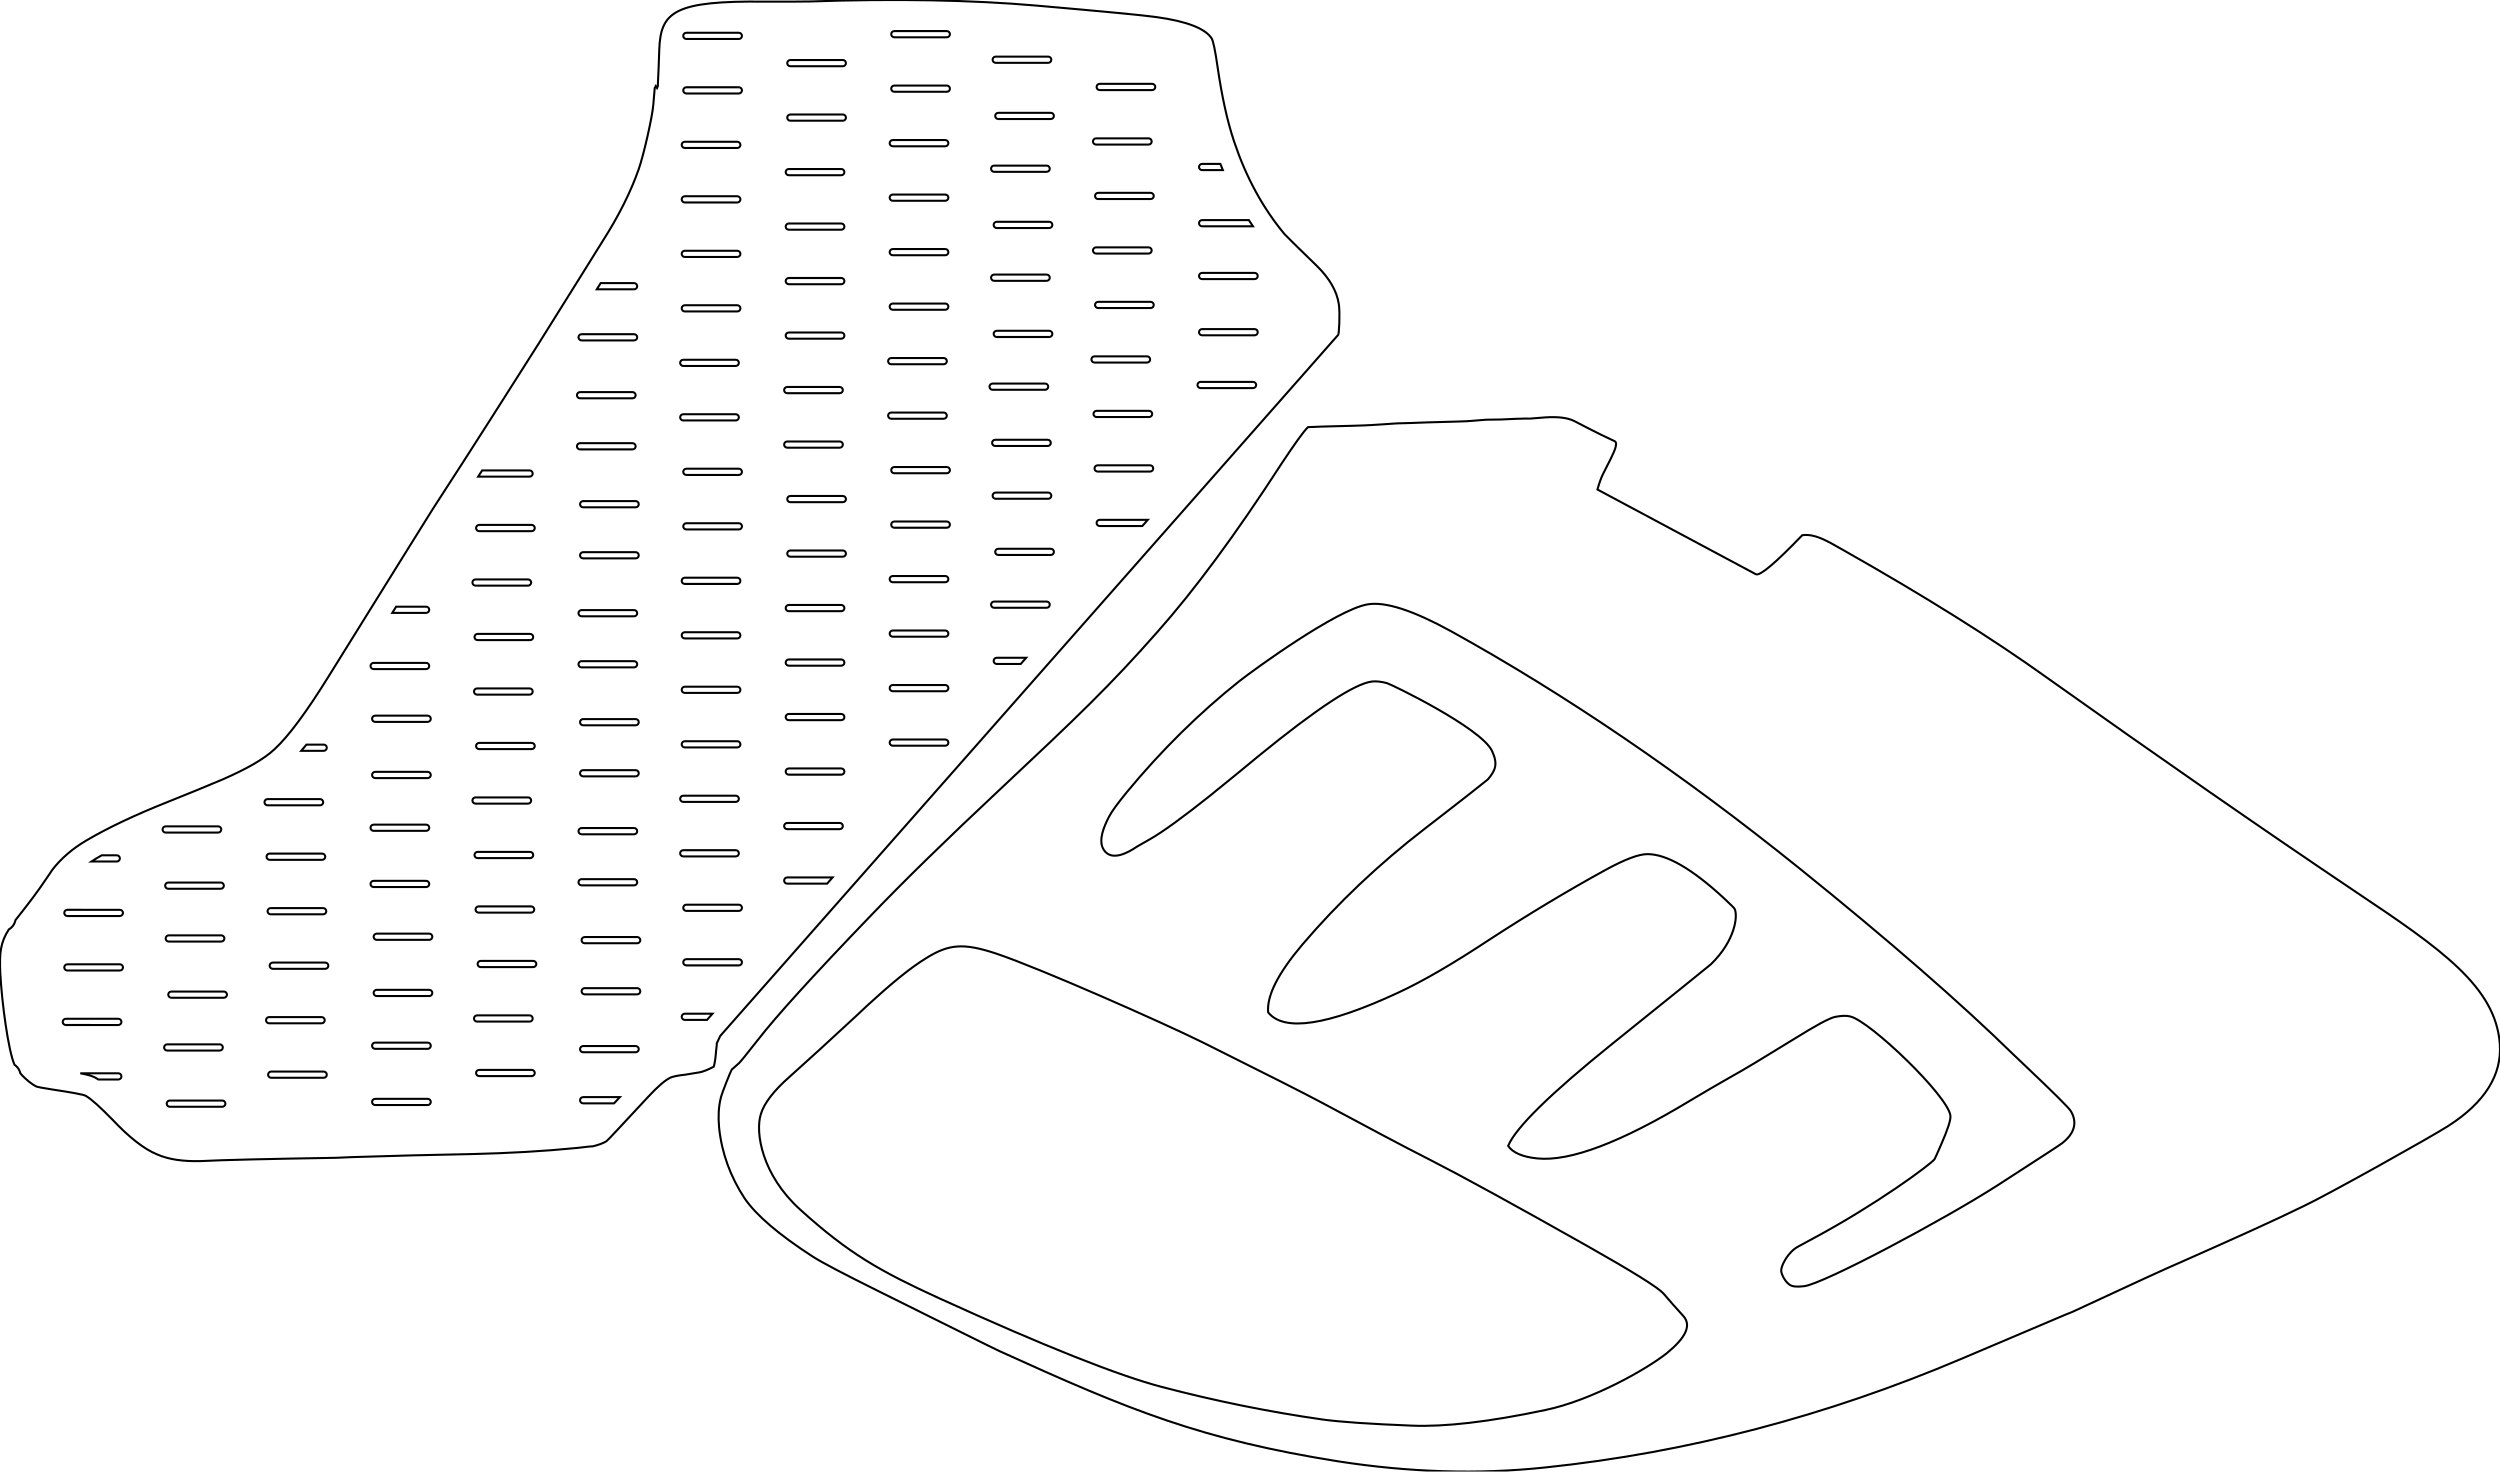 <?xml version="1.0" encoding="utf-8"?>
<!-- Generator: Adobe Illustrator 21.0.2, SVG Export Plug-In . SVG Version: 6.00 Build 0)  -->
<svg version="1.1" id="Layer_1" xmlns="http://www.w3.org/2000/svg" xmlns:xlink="http://www.w3.org/1999/xlink" x="0px" y="0px"
	 width="1208.127px" height="711.129px" viewBox="0 0 1208.127 711.129" enable-background="new 0 0 1208.127 711.129"
	 xml:space="preserve">
<path fill="none" stroke="#000000" stroke-miterlimit="10" d="M348.349,530.475c-1.119,4.399-1.317,9.252-0.84,14.463
	c1.287,12.492,5.56,23.842,12.328,34.164c5.617,8.228,16.594,17.572,32.879,28.117c4.093,2.666,14.8,8.303,31.939,16.801
	c35.781,17.752,55.119,27.435,58.346,28.902c63.115,28.752,97.734,42.783,163.69,53.275c34.217,5.328,67.662,6.399,100.27,2.934
	c68.559-7.194,135.727-24.779,201.242-52.629c35.201-14.865,52.927-22.549,53.364-22.576c28.873-13.461,46.448-21.479,52.566-24.088
	c25.732-11.401,45.538-20.309,59.268-27.059c10.732-5.015,61.233-33.209,69.72-38.662c17.75-11.385,25.959-24.686,24.92-39.6
	c-2.006-27.627-28.299-45.893-69.29-73.297c-46.21-31.068-95.875-65.545-149.412-103.628
	c-26.819-19.252-59.695-39.752-98.451-61.691c-8.791-5.047-14.071-8.029-19.951-7.25c-13.033,13.539-20.503,19.864-22.444,18.838
	l-76.528-40.928c0.963-3.477,1.929-5.994,2.741-7.588l3.695-7.294c2.524-5.025,3.214-7.772,1.949-8.44l-6.569-3.125
	c-2.842-1.407-5.096-2.509-6.532-3.283l-6.393-3.315c-3.188-1.621-7.91-2.221-14.099-1.811l-7.187,0.567
	c-0.086-0.055-2.445-0.021-7.215,0.129l-7.095,0.324l-7.075,0.098l-7.257,0.584c-0.787,0.109-3.13,0.212-7.095,0.324l-7.2,0.2
	l-7.199,0.201l-7.181,0.27l-7.199,0.2l-7.133,0.481c-7.343,0.53-12.13,0.611-14.333,0.681l-7.128,0.184l-7.129,0.184
	c-2.499,0.065-4.77,0.151-7.252,0.286c-2.288,2.235-6.399,8.072-12.696,17.526c-22.11,34.213-42.24,61.384-60.217,81.62
	c-22.924,25.973-37.858,40.252-76.928,76.867c-24.819,23.236-45.539,43.445-62.301,60.961
	c-26.955,28.022-44.839,47.719-53.646,59.09c-5.47,6.969-8.517,10.709-9.066,11.207l-3.615,3.209
	C353.309,517.19,349.076,527.566,348.349,530.475z M817.04,531.712c-33.558,20.319-58.349,29.727-74.181,28.096
	c-7.116-0.709-11.816-2.791-14.052-6.039c3.579-8.746,20.363-25.23,50.364-49.379c31.011-24.903,46.863-37.77,47.606-38.385
	c11.76-11.392,13.12-23.316,11.498-26.783c-0.169-0.406-1.874-2.006-5.109-5.094c-15.456-14.287-27.761-21.398-37.068-21.371
	c-4.071-0.01-10.677,2.416-20.119,7.576c-18.552,10.166-37.225,21.399-56.353,33.844c-17.808,11.77-32.402,20.201-44.085,25.588
	c-34.149,15.875-55.086,18.984-62.709,9.449c-0.709-8.114,4.894-18.959,16.481-32.676c17.298-20.301,37.101-39.041,59.416-56.223
	c19.802-15.264,29.777-23.209,30.326-23.707c3.58-4.31,4.971-7.222,1.982-13.695c-5.289-11.261-49.278-32.498-50.827-32.802
	c-2.678-0.706-5.033-0.97-7.132-0.777c-8.415,1.002-26.681,13.025-54.884,36.018c-13.805,11.5-21.442,17.42-22.719,18.606
	c-13.779,10.976-23.709,18.172-29.717,21.568l-6.326,3.619c-4.183,2.873-12.336,7.422-16.08,1.457
	c-2.881-4.586,0.378-11.613,2.523-15.816c1.371-2.687,4.3-6.621,8.607-11.914c16.721-20.238,34.994-38.252,54.452-53.734
	c7.126-5.58,46.88-34.518,61.957-37.073c8.528-1.472,22.048,2.916,40.539,13.094c55.262,30.584,111.244,68.69,167.945,114.313
	c43.148,34.74,77.843,64.945,103.985,90.49c2.564,2.434,4.353,4.086,5.316,5.047c13.868,13.177,21.349,20.525,22.162,22.109
	c3.126,5.483,1.665,10.627-4.33,15.354c-0.55,0.498-11.138,7.404-31.448,20.498c-25.337,16.258-83.779,47.482-93.208,48.574
	c-3.447,0.434-5.785,0.241-7.132-0.777c-2.021-1.377-3.973-4.986-3.961-6.838c-0.015-2.289,3.25-8.892,8.182-11.519l6.958-3.768
	c30.894-16.521,56.803-35.722,58.976-38.449c0.178-0.188,1.176-2.563,3.114-6.936c3.282-7.492,4.785-12.133,4.554-14.076
	c-1.021-9.445-38.85-45.795-48.456-47.99c-1.965-0.504-4.29-0.332-7.269,0.217c-2.539,0.518-9.057,3.959-19.252,10.33
	c-14.743,9.059-25.097,15.391-31.526,18.889C830.045,524.094,823.773,527.629,817.04,531.712z M367.681,538.407
	c1.529-5.164,6.168-11.273,13.959-18.117c8.809-7.895,19.545-17.645,32.186-29.391l5.334-5.014
	c11.201-10.303,20.561-18.032,28.129-22.68c11.146-7.037,18.25-7.656,34.197-2.357c20.85,6.966,80.039,33.16,99.762,42.904
	c30.459,15.221,49.972,25.014,58.177,29.459c21.803,11.697,38.949,20.857,51.268,27.078c15.522,7.912,40.871,21.815,76.289,41.797
	c22.052,12.452,34.347,20.157,36.853,22.975l4.75,5.471l4.891,5.438c3.998,4.467,1.303,10.344-7.881,17.883
	c-9.656,7.723-36.358,22.896-58.784,27.537c-27.338,5.784-48.735,8.188-64.407,7.555c-20.37-0.795-34.797-1.792-43.355-2.977
	c-26.155-3.732-52.004-9.012-77.522-15.705c-20.941-5.466-56.867-19.711-107.826-42.943c-28.314-12.986-43.533-21.488-67.066-42.836
	C368.072,567.668,364.906,547.113,367.681,538.407z M0.135,470.171c0.723,14.259,3.907,37.821,6.889,44.401
	c0.223,0.149,0.442,0.309,0.651,0.489c1.137,0.981,1.857,2.261,2.162,3.622c2.561,2.999,5.791,5.525,7.971,6.463
	c0.363,0.133,2.734,0.626,6.998,1.276c10.222,1.572,15.777,2.514,16.781,3.227c2.838,1.692,6.957,5.51,12.871,11.531
	c7.972,8.466,15.138,14.066,21.283,16.609c5.738,2.565,12.822,3.531,21.273,3.306c10.982-0.557,32.775-1.05,65.578-1.592
	c0.304-0.015,2.744-0.138,7.271-0.317c19.9-0.653,39.451-1.135,58.498-1.488c17.262-0.417,34.189-1.326,50.826-2.985
	c4.459-0.532,6.943-0.812,7.15-0.72c2.973-0.71,5.174-1.536,6.705-2.48c0.645-0.391,7.262-7.608,19.977-21.252
	c4.881-5.293,8.547-8.385,11.037-9.531c0.949-0.404,3.363-1.037,6.967-1.373l7.178-1.18c1.666-0.338,3.763-1.16,6.695-2.684
	c0.441-1.348,0.878-3.766,1.144-7.602c0.287-2.36,0.43-3.591,0.371-3.741l1.606-3.496l298.671-338.85
	c0.387-0.428,0.924-9.936,0.328-14.647c-0.94-6.478-4.567-12.666-10.576-18.58c-10.347-10.027-15.555-15.218-15.721-15.465
	c-10.422-12.522-18.571-27.452-24.339-44.696c-3.363-10.024-5.904-21.927-7.923-35.588c-1.194-8.453-2.195-13.143-2.969-14.328
	c-3.095-4.736-11.988-8.21-26.568-10.224c-6.266-0.906-25.576-2.73-58.039-5.57c-31.488-2.736-67.869-3.39-109.396-1.997
	c-5.041,0.102-12.33,0.115-21.812,0.087c-43.971-0.523-50.369,4.949-51.084,23.031l-0.316,8.836l-0.408,9.044l-0.367,0.834
	l-0.607-0.938l-0.51,0.995l-0.668,7.935c-0.467,5.886-4.629,24.346-7.125,31.406c-3.83,10.899-9.617,22.458-17.363,34.576
	c-4.949,7.949-15.224,24.476-31.07,49.749c-12.888,20.281-29.734,46.98-51.156,79.927c-0.193,0.213-16.969,27.266-50.246,80.746
	c-10.65,17.159-19.332,28.916-26.152,35.176c-5.061,4.742-13.387,9.446-24.807,14.461c-8.832,3.761-17.824,7.377-26.816,10.994
	c-15.891,6.312-28.982,12.532-39.375,18.666c-6.832,4.018-12.248,8.828-16.363,14.135c-0.277,0.524-1.609,2.428-4.078,6.019
	c-2.414,3.64-6.754,9.519-13.129,17.54c-0.201,0.252-0.379,0.488-0.572,0.734c-0.219,1.108-0.713,2.177-1.504,3.094
	c-0.505,0.588-1.095,1.061-1.732,1.429C0.229,455.494-0.316,460.428,0.135,470.171z M590.941,82.206h-10.012
	c-0.825,0-1.5-0.675-1.5-1.5s0.675-1.5,1.5-1.5h8.814C590.134,80.213,590.533,81.214,590.941,82.206z M605.491,109.364h-24.562
	c-0.825,0-1.5-0.675-1.5-1.5s0.675-1.5,1.5-1.5h22.569C604.15,107.376,604.816,108.375,605.491,109.364z M607.801,133.376
	c0,0.825-0.675,1.5-1.5,1.5h-25.373c-0.825,0-1.5-0.675-1.5-1.5s0.675-1.5,1.5-1.5h25.373
	C607.127,131.876,607.801,132.55,607.801,133.376z M606.301,162.034h-25.373c-0.825,0-1.5-0.675-1.5-1.5s0.675-1.5,1.5-1.5h25.373
	c0.825,0,1.5,0.675,1.5,1.5S607.127,162.034,606.301,162.034z M578.678,186.045c0-0.825,0.675-1.5,1.5-1.5h25.373
	c0.825,0,1.5,0.675,1.5,1.5s-0.675,1.5-1.5,1.5h-25.373C579.353,187.545,578.678,186.871,578.678,186.045z M431.43,67.685h25.373
	c0.825,0,1.5,0.675,1.5,1.5s-0.675,1.5-1.5,1.5H431.43c-0.825,0-1.5-0.675-1.5-1.5C429.93,68.359,430.605,67.685,431.43,67.685z
	 M429.93,121.854c0-0.825,0.675-1.5,1.5-1.5h25.373c0.825,0,1.5,0.675,1.5,1.5s-0.675,1.5-1.5,1.5H431.43
	C430.605,123.354,429.93,122.679,429.93,121.854z M431.43,146.689h25.373c0.825,0,1.5,0.675,1.5,1.5s-0.675,1.5-1.5,1.5H431.43
	c-0.825,0-1.5-0.675-1.5-1.5S430.605,146.689,431.43,146.689z M429.93,95.52c0-0.825,0.675-1.5,1.5-1.5h25.373
	c0.825,0,1.5,0.675,1.5,1.5s-0.675,1.5-1.5,1.5H431.43C430.605,97.02,429.93,96.345,429.93,95.52z M459.053,16.515
	c0,0.825-0.675,1.5-1.5,1.5H432.18c-0.825,0-1.5-0.675-1.5-1.5c0-0.825,0.675-1.5,1.5-1.5h25.373
	C458.379,15.015,459.053,15.69,459.053,16.515z M459.053,42.85c0,0.825-0.675,1.5-1.5,1.5H432.18c-0.825,0-1.5-0.675-1.5-1.5
	s0.675-1.5,1.5-1.5h25.373C458.379,41.35,459.053,42.025,459.053,42.85z M459.053,227.194c0,0.825-0.675,1.5-1.5,1.5H432.18
	c-0.825,0-1.5-0.675-1.5-1.5s0.675-1.5,1.5-1.5h25.373C458.379,225.694,459.053,226.369,459.053,227.194z M480.428,80.029h25.373
	c0.825,0,1.5,0.675,1.5,1.5s-0.675,1.5-1.5,1.5h-25.373c-0.825,0-1.5-0.675-1.5-1.5S479.603,80.029,480.428,80.029z M479.43,214.026
	c0-0.825,0.675-1.5,1.5-1.5h25.373c0.825,0,1.5,0.675,1.5,1.5s-0.675,1.5-1.5,1.5H480.93
	C480.105,215.526,479.43,214.851,479.43,214.026z M481.178,238.038h25.373c0.825,0,1.5,0.675,1.5,1.5s-0.675,1.5-1.5,1.5h-25.373
	c-0.825,0-1.5-0.675-1.5-1.5C479.678,238.712,480.353,238.038,481.178,238.038z M507.053,162.856H481.68c-0.825,0-1.5-0.675-1.5-1.5
	s0.675-1.5,1.5-1.5h25.373c0.825,0,1.5,0.675,1.5,1.5S507.879,162.856,507.053,162.856z M507.053,110.187H481.68
	c-0.825,0-1.5-0.675-1.5-1.5s0.675-1.5,1.5-1.5h25.373c0.825,0,1.5,0.675,1.5,1.5C508.553,109.512,507.879,110.187,507.053,110.187z
	 M478.928,134.199c0-0.825,0.675-1.5,1.5-1.5h25.373c0.825,0,1.5,0.675,1.5,1.5s-0.675,1.5-1.5,1.5h-25.373
	C479.603,135.699,478.928,135.024,478.928,134.199z M508.051,28.86c0,0.825-0.675,1.5-1.5,1.5h-25.373c-0.825,0-1.5-0.675-1.5-1.5
	s0.675-1.5,1.5-1.5h25.373C507.377,27.36,508.051,28.035,508.051,28.86z M509.303,56.018c0,0.825-0.675,1.5-1.5,1.5H482.43
	c-0.825,0-1.5-0.675-1.5-1.5s0.675-1.5,1.5-1.5h25.373C508.629,54.518,509.303,55.192,509.303,56.018z M529.678,66.862h25.373
	c0.825,0,1.5,0.675,1.5,1.5s-0.675,1.5-1.5,1.5h-25.373c-0.825,0-1.5-0.675-1.5-1.5S528.853,66.862,529.678,66.862z
	 M556.551,121.032c0,0.825-0.675,1.5-1.5,1.5h-25.373c-0.825,0-1.5-0.675-1.5-1.5s0.675-1.5,1.5-1.5h25.373
	C555.877,119.532,556.551,120.207,556.551,121.032z M556.051,96.197h-25.373c-0.825,0-1.5-0.675-1.5-1.5s0.675-1.5,1.5-1.5h25.373
	c0.825,0,1.5,0.675,1.5,1.5C557.551,95.522,556.877,96.197,556.051,96.197z M556.801,43.527h-25.373c-0.825,0-1.5-0.675-1.5-1.5
	s0.675-1.5,1.5-1.5h25.373c0.825,0,1.5,0.675,1.5,1.5S557.627,43.527,556.801,43.527z M557.551,147.366c0,0.825-0.675,1.5-1.5,1.5
	h-25.373c-0.825,0-1.5-0.675-1.5-1.5s0.675-1.5,1.5-1.5h25.373C556.877,145.866,557.551,146.54,557.551,147.366z M529.928,252.706
	c0-0.825,0.675-1.5,1.5-1.5h23.239l-2.644,3h-20.595C530.603,254.206,529.928,253.531,529.928,252.706z M528.928,226.371
	c0-0.825,0.675-1.5,1.5-1.5h25.373c0.825,0,1.5,0.675,1.5,1.5s-0.675,1.5-1.5,1.5h-25.373
	C529.603,227.871,528.928,227.196,528.928,226.371z M528.428,200.036c0-0.825,0.675-1.5,1.5-1.5h25.373c0.825,0,1.5,0.675,1.5,1.5
	s-0.675,1.5-1.5,1.5h-25.373C529.103,201.536,528.428,200.861,528.428,200.036z M527.428,173.701c0-0.825,0.675-1.5,1.5-1.5h25.373
	c0.825,0,1.5,0.675,1.5,1.5s-0.675,1.5-1.5,1.5h-25.373C528.103,175.201,527.428,174.526,527.428,173.701z M507.803,268.196H482.43
	c-0.825,0-1.5-0.675-1.5-1.5s0.675-1.5,1.5-1.5h25.373c0.825,0,1.5,0.675,1.5,1.5C509.303,267.521,508.629,268.196,507.803,268.196z
	 M480.18,319.365c0-0.825,0.675-1.5,1.5-1.5h14.232l-2.644,3H481.68C480.855,320.865,480.18,320.19,480.18,319.365z
	 M478.928,292.207c0-0.825,0.675-1.5,1.5-1.5h25.373c0.825,0,1.5,0.675,1.5,1.5s-0.675,1.5-1.5,1.5h-25.373
	C479.603,293.707,478.928,293.033,478.928,292.207z M478.178,186.869c0-0.825,0.675-1.5,1.5-1.5h25.373c0.825,0,1.5,0.675,1.5,1.5
	s-0.675,1.5-1.5,1.5h-25.373C478.853,188.369,478.178,187.694,478.178,186.869z M457.553,255.028H432.18c-0.825,0-1.5-0.675-1.5-1.5
	s0.675-1.5,1.5-1.5h25.373c0.825,0,1.5,0.675,1.5,1.5S458.379,255.028,457.553,255.028z M429.93,358.868c0-0.825,0.675-1.5,1.5-1.5
	h25.373c0.825,0,1.5,0.675,1.5,1.5s-0.675,1.5-1.5,1.5H431.43C430.605,360.368,429.93,359.693,429.93,358.868z M429.93,332.533
	c0-0.825,0.675-1.5,1.5-1.5h25.373c0.825,0,1.5,0.675,1.5,1.5s-0.675,1.5-1.5,1.5H431.43
	C430.605,334.033,429.93,333.358,429.93,332.533z M429.93,306.198c0-0.825,0.675-1.5,1.5-1.5h25.373c0.825,0,1.5,0.675,1.5,1.5
	s-0.675,1.5-1.5,1.5H431.43C430.605,307.698,429.93,307.023,429.93,306.198z M429.93,279.863c0-0.825,0.675-1.5,1.5-1.5h25.373
	c0.825,0,1.5,0.675,1.5,1.5s-0.675,1.5-1.5,1.5H431.43C430.605,281.363,429.93,280.688,429.93,279.863z M429.18,200.859
	c0-0.825,0.675-1.5,1.5-1.5h25.373c0.825,0,1.5,0.675,1.5,1.5s-0.675,1.5-1.5,1.5H430.68
	C429.855,202.359,429.18,201.684,429.18,200.859z M429.18,174.524c0-0.825,0.675-1.5,1.5-1.5h25.373c0.825,0,1.5,0.675,1.5,1.5
	s-0.675,1.5-1.5,1.5H430.68C429.855,176.024,429.18,175.349,429.18,174.524z M381.18,81.675h25.373c0.825,0,1.5,0.675,1.5,1.5
	s-0.675,1.5-1.5,1.5H381.18c-0.825,0-1.5-0.675-1.5-1.5C379.68,82.35,380.355,81.675,381.18,81.675z M379.68,135.844
	c0-0.825,0.675-1.5,1.5-1.5h25.373c0.825,0,1.5,0.675,1.5,1.5s-0.675,1.5-1.5,1.5H381.18
	C380.355,137.344,379.68,136.669,379.68,135.844z M381.18,160.679h25.373c0.825,0,1.5,0.675,1.5,1.5s-0.675,1.5-1.5,1.5H381.18
	c-0.825,0-1.5-0.675-1.5-1.5S380.355,160.679,381.18,160.679z M379.68,109.51c0-0.825,0.675-1.5,1.5-1.5h25.373
	c0.825,0,1.5,0.675,1.5,1.5s-0.675,1.5-1.5,1.5H381.18C380.355,111.01,379.68,110.335,379.68,109.51z M408.803,30.505
	c0,0.825-0.675,1.5-1.5,1.5H381.93c-0.825,0-1.5-0.675-1.5-1.5s0.675-1.5,1.5-1.5h25.373
	C408.129,29.005,408.803,29.68,408.803,30.505z M408.803,56.84c0,0.825-0.675,1.5-1.5,1.5H381.93c-0.825,0-1.5-0.675-1.5-1.5
	s0.675-1.5,1.5-1.5h25.373C408.129,55.34,408.803,56.015,408.803,56.84z M408.803,241.184c0,0.825-0.675,1.5-1.5,1.5H381.93
	c-0.825,0-1.5-0.675-1.5-1.5s0.675-1.5,1.5-1.5h25.373C408.129,239.684,408.803,240.359,408.803,241.184z M379.68,320.188
	c0-0.825,0.675-1.5,1.5-1.5h25.373c0.825,0,1.5,0.675,1.5,1.5s-0.675,1.5-1.5,1.5H381.18
	C380.355,321.688,379.68,321.013,379.68,320.188z M381.18,345.023h25.373c0.825,0,1.5,0.675,1.5,1.5s-0.675,1.5-1.5,1.5H381.18
	c-0.825,0-1.5-0.675-1.5-1.5S380.355,345.023,381.18,345.023z M379.68,293.853c0-0.825,0.675-1.5,1.5-1.5h25.373
	c0.825,0,1.5,0.675,1.5,1.5s-0.675,1.5-1.5,1.5H381.18C380.355,295.353,379.68,294.678,379.68,293.853z M407.303,269.018H381.93
	c-0.825,0-1.5-0.675-1.5-1.5s0.675-1.5,1.5-1.5h25.373c0.825,0,1.5,0.675,1.5,1.5C408.803,268.343,408.129,269.018,407.303,269.018z
	 M406.553,374.358H381.18c-0.825,0-1.5-0.675-1.5-1.5s0.675-1.5,1.5-1.5h25.373c0.825,0,1.5,0.675,1.5,1.5
	S407.379,374.358,406.553,374.358z M378.93,425.527c0-0.825,0.675-1.5,1.5-1.5h21.908l-2.644,3H380.43
	C379.605,427.027,378.93,426.352,378.93,425.527z M378.93,399.192c0-0.825,0.675-1.5,1.5-1.5h25.373c0.825,0,1.5,0.675,1.5,1.5
	s-0.675,1.5-1.5,1.5H380.43C379.605,400.692,378.93,400.017,378.93,399.192z M378.93,214.849c0-0.825,0.675-1.5,1.5-1.5h25.373
	c0.825,0,1.5,0.675,1.5,1.5s-0.675,1.5-1.5,1.5H380.43C379.605,216.349,378.93,215.674,378.93,214.849z M378.93,188.514
	c0-0.825,0.675-1.5,1.5-1.5h25.373c0.825,0,1.5,0.675,1.5,1.5s-0.675,1.5-1.5,1.5H380.43
	C379.605,190.014,378.93,189.339,378.93,188.514z M330.93,68.508h25.373c0.825,0,1.5,0.675,1.5,1.5s-0.675,1.5-1.5,1.5H330.93
	c-0.825,0-1.5-0.675-1.5-1.5C329.43,69.183,330.105,68.508,330.93,68.508z M329.43,122.677c0-0.825,0.675-1.5,1.5-1.5h25.373
	c0.825,0,1.5,0.675,1.5,1.5s-0.675,1.5-1.5,1.5H330.93C330.105,124.177,329.43,123.502,329.43,122.677z M330.93,147.512h25.373
	c0.825,0,1.5,0.675,1.5,1.5s-0.675,1.5-1.5,1.5H330.93c-0.825,0-1.5-0.675-1.5-1.5S330.105,147.512,330.93,147.512z M329.43,96.342
	c0-0.825,0.675-1.5,1.5-1.5h25.373c0.825,0,1.5,0.675,1.5,1.5s-0.675,1.5-1.5,1.5H330.93
	C330.105,97.842,329.43,97.167,329.43,96.342z M358.553,17.338c0,0.825-0.675,1.5-1.5,1.5H331.68c-0.825,0-1.5-0.675-1.5-1.5
	s0.675-1.5,1.5-1.5h25.373C357.879,15.838,358.553,16.513,358.553,17.338z M358.553,43.673c0,0.825-0.675,1.5-1.5,1.5H331.68
	c-0.825,0-1.5-0.675-1.5-1.5s0.675-1.5,1.5-1.5h25.373C357.879,42.173,358.553,42.848,358.553,43.673z M358.553,228.016
	c0,0.825-0.675,1.5-1.5,1.5H331.68c-0.825,0-1.5-0.675-1.5-1.5s0.675-1.5,1.5-1.5h25.373
	C357.879,226.516,358.553,227.191,358.553,228.016z M329.43,333.355c0-0.825,0.675-1.5,1.5-1.5h25.373c0.825,0,1.5,0.675,1.5,1.5
	s-0.675,1.5-1.5,1.5H330.93C330.105,334.855,329.43,334.18,329.43,333.355z M330.93,358.19h25.373c0.825,0,1.5,0.675,1.5,1.5
	s-0.675,1.5-1.5,1.5H330.93c-0.825,0-1.5-0.675-1.5-1.5S330.105,358.19,330.93,358.19z M329.43,307.021c0-0.825,0.675-1.5,1.5-1.5
	h25.373c0.825,0,1.5,0.675,1.5,1.5s-0.675,1.5-1.5,1.5H330.93C330.105,308.521,329.43,307.846,329.43,307.021z M329.43,280.686
	c0-0.825,0.675-1.5,1.5-1.5h25.373c0.825,0,1.5,0.675,1.5,1.5s-0.675,1.5-1.5,1.5H330.93
	C330.105,282.186,329.43,281.511,329.43,280.686z M358.553,254.351c0,0.825-0.675,1.5-1.5,1.5H331.68c-0.825,0-1.5-0.675-1.5-1.5
	s0.675-1.5,1.5-1.5h25.373C357.879,252.851,358.553,253.526,358.553,254.351z M358.553,438.695c0,0.825-0.675,1.5-1.5,1.5H331.68
	c-0.825,0-1.5-0.675-1.5-1.5s0.675-1.5,1.5-1.5h25.373C357.879,437.195,358.553,437.87,358.553,438.695z M331.68,466.529
	c-0.825,0-1.5-0.675-1.5-1.5s0.675-1.5,1.5-1.5h25.373c0.825,0,1.5,0.675,1.5,1.5s-0.675,1.5-1.5,1.5H331.68z M329.429,491.364
	c0-0.825,0.675-1.5,1.5-1.5h13.378l-2.644,3H330.93C330.105,492.864,329.43,492.189,329.429,491.364z M328.68,412.36
	c0-0.825,0.675-1.5,1.5-1.5h25.373c0.825,0,1.5,0.675,1.5,1.5s-0.675,1.5-1.5,1.5H330.18
	C329.355,413.86,328.68,413.185,328.68,412.36z M328.68,386.025c0-0.825,0.675-1.5,1.5-1.5h25.373c0.825,0,1.5,0.675,1.5,1.5
	s-0.675,1.5-1.5,1.5H330.18C329.355,387.525,328.68,386.85,328.68,386.025z M328.68,201.681c0-0.825,0.675-1.5,1.5-1.5h25.373
	c0.825,0,1.5,0.675,1.5,1.5s-0.675,1.5-1.5,1.5H330.18C329.355,203.181,328.68,202.506,328.68,201.681z M328.68,175.347
	c0-0.825,0.675-1.5,1.5-1.5h25.373c0.825,0,1.5,0.675,1.5,1.5s-0.675,1.5-1.5,1.5H330.18
	C329.355,176.847,328.68,176.172,328.68,175.347z M307.928,138.314c0,0.825-0.675,1.5-1.5,1.5h-18.027
	c0.646-1.036,1.269-2.034,1.871-3h16.156C307.254,136.814,307.928,137.489,307.928,138.314z M307.928,163.002
	c0,0.825-0.675,1.5-1.5,1.5h-25.373c-0.825,0-1.5-0.675-1.5-1.5s0.675-1.5,1.5-1.5h25.373
	C307.254,161.502,307.928,162.177,307.928,163.002z M308.678,243.653c0,0.825-0.675,1.5-1.5,1.5h-25.373c-0.825,0-1.5-0.675-1.5-1.5
	s0.675-1.5,1.5-1.5h25.373C308.004,242.153,308.678,242.828,308.678,243.653z M308.678,268.341c0,0.825-0.675,1.5-1.5,1.5h-25.373
	c-0.825,0-1.5-0.675-1.5-1.5s0.675-1.5,1.5-1.5h25.373C308.004,266.841,308.678,267.516,308.678,268.341z M308.678,348.992
	c0,0.825-0.675,1.5-1.5,1.5h-25.373c-0.825,0-1.5-0.675-1.5-1.5s0.675-1.5,1.5-1.5h25.373
	C308.004,347.492,308.678,348.167,308.678,348.992z M308.678,373.68c0,0.825-0.675,1.5-1.5,1.5h-25.373c-0.825,0-1.5-0.675-1.5-1.5
	s0.675-1.5,1.5-1.5h25.373C308.004,372.18,308.678,372.855,308.678,373.68z M309.428,454.331c0,0.825-0.675,1.5-1.5,1.5h-25.373
	c-0.825,0-1.5-0.675-1.5-1.5s0.675-1.5,1.5-1.5h25.373C308.754,452.831,309.428,453.505,309.428,454.331z M307.928,480.52h-25.373
	c-0.825,0-1.5-0.675-1.5-1.5s0.675-1.5,1.5-1.5h25.373c0.825,0,1.5,0.675,1.5,1.5S308.754,480.52,307.928,480.52z M280.305,531.689
	c0-0.825,0.675-1.5,1.5-1.5h17.732c-0.736,0.793-1.451,1.562-2.129,2.291c-0.223,0.239-0.441,0.474-0.66,0.709h-14.943
	C280.98,533.189,280.305,532.514,280.305,531.689z M280.305,507c0-0.825,0.675-1.5,1.5-1.5h25.373c0.825,0,1.5,0.675,1.5,1.5
	s-0.675,1.5-1.5,1.5h-25.373C280.98,508.5,280.305,507.826,280.305,507z M279.555,426.35c0-0.825,0.675-1.5,1.5-1.5h25.373
	c0.825,0,1.5,0.675,1.5,1.5s-0.675,1.5-1.5,1.5h-25.373C280.23,427.85,279.555,427.175,279.555,426.35z M279.555,401.662
	c0-0.825,0.675-1.5,1.5-1.5h25.373c0.825,0,1.5,0.675,1.5,1.5s-0.675,1.5-1.5,1.5h-25.373
	C280.23,403.162,279.555,402.487,279.555,401.662z M279.555,321.011c0-0.825,0.675-1.5,1.5-1.5h25.373c0.825,0,1.5,0.675,1.5,1.5
	s-0.675,1.5-1.5,1.5h-25.373C280.23,322.511,279.555,321.836,279.555,321.011z M279.555,296.322c0-0.825,0.675-1.5,1.5-1.5h25.373
	c0.825,0,1.5,0.675,1.5,1.5s-0.675,1.5-1.5,1.5h-25.373C280.23,297.822,279.555,297.147,279.555,296.322z M278.805,215.672
	c0-0.825,0.675-1.5,1.5-1.5h25.373c0.825,0,1.5,0.675,1.5,1.5s-0.675,1.5-1.5,1.5h-25.373
	C279.48,217.172,278.805,216.497,278.805,215.672z M278.805,190.983c0-0.825,0.675-1.5,1.5-1.5h25.373c0.825,0,1.5,0.675,1.5,1.5
	s-0.675,1.5-1.5,1.5h-25.373C279.48,192.483,278.805,191.808,278.805,190.983z M257.428,228.839c0,0.825-0.675,1.5-1.5,1.5H231.07
	c0.647-1.005,1.294-2.009,1.931-3h22.927C256.754,227.339,257.428,228.014,257.428,228.839z M258.428,255.174
	c0,0.825-0.675,1.5-1.5,1.5h-25.373c-0.825,0-1.5-0.675-1.5-1.5s0.675-1.5,1.5-1.5h25.373
	C257.754,253.674,258.428,254.349,258.428,255.174z M229.305,307.843c0-0.825,0.675-1.5,1.5-1.5h25.373c0.825,0,1.5,0.675,1.5,1.5
	s-0.675,1.5-1.5,1.5h-25.373C229.98,309.343,229.305,308.668,229.305,307.843z M230.555,332.678h25.373c0.825,0,1.5,0.675,1.5,1.5
	s-0.675,1.5-1.5,1.5h-25.373c-0.825,0-1.5-0.675-1.5-1.5S229.73,332.678,230.555,332.678z M258.428,360.513
	c0,0.825-0.675,1.5-1.5,1.5h-25.373c-0.825,0-1.5-0.675-1.5-1.5s0.675-1.5,1.5-1.5h25.373
	C257.754,359.013,258.428,359.688,258.428,360.513z M229.305,413.183c0-0.825,0.675-1.5,1.5-1.5h25.373c0.825,0,1.5,0.675,1.5,1.5
	s-0.675,1.5-1.5,1.5h-25.373C229.98,414.683,229.305,414.008,229.305,413.183z M231.305,438.017h25.373c0.825,0,1.5,0.675,1.5,1.5
	s-0.675,1.5-1.5,1.5h-25.373c-0.825,0-1.5-0.675-1.5-1.5S230.48,438.017,231.305,438.017z M257.678,467.352h-25.373
	c-0.825,0-1.5-0.675-1.5-1.5s0.675-1.5,1.5-1.5h25.373c0.825,0,1.5,0.675,1.5,1.5S258.504,467.352,257.678,467.352z
	 M230.055,518.522c0-0.825,0.675-1.5,1.5-1.5h25.373c0.825,0,1.5,0.675,1.5,1.5s-0.675,1.5-1.5,1.5h-25.373
	C230.73,520.022,230.055,519.347,230.055,518.522z M229.055,492.187c0-0.825,0.675-1.5,1.5-1.5h25.373c0.825,0,1.5,0.675,1.5,1.5
	s-0.675,1.5-1.5,1.5h-25.373C229.73,493.687,229.055,493.012,229.055,492.187z M228.305,386.848c0-0.825,0.675-1.5,1.5-1.5h25.373
	c0.825,0,1.5,0.675,1.5,1.5s-0.675,1.5-1.5,1.5h-25.373C228.98,388.348,228.305,387.673,228.305,386.848z M228.305,281.508
	c0-0.825,0.675-1.5,1.5-1.5h25.373c0.825,0,1.5,0.675,1.5,1.5s-0.675,1.5-1.5,1.5h-25.373
	C228.98,283.008,228.305,282.333,228.305,281.508z M207.429,294.676c0,0.825-0.675,1.5-1.5,1.5h-16.357
	c0.632-1.017,1.254-2.017,1.865-3h14.491C206.754,293.176,207.428,293.851,207.429,294.676z M208.178,347.346
	c0,0.825-0.675,1.5-1.5,1.5h-25.373c-0.825,0-1.5-0.675-1.5-1.5s0.675-1.5,1.5-1.5h25.373
	C207.504,345.846,208.178,346.521,208.178,347.346z M208.178,374.503c0,0.825-0.675,1.5-1.5,1.5h-25.373c-0.825,0-1.5-0.675-1.5-1.5
	s0.675-1.5,1.5-1.5h25.373C207.504,373.003,208.178,373.678,208.178,374.503z M208.928,452.685c0,0.825-0.675,1.5-1.5,1.5h-25.373
	c-0.825,0-1.5-0.675-1.5-1.5s0.675-1.5,1.5-1.5h25.373C208.254,451.185,208.928,451.86,208.928,452.685z M207.428,481.342h-25.373
	c-0.825,0-1.5-0.675-1.5-1.5s0.675-1.5,1.5-1.5h25.373c0.825,0,1.5,0.675,1.5,1.5C208.928,480.667,208.254,481.342,207.428,481.342z
	 M179.805,532.512c0-0.825,0.675-1.5,1.5-1.5h25.373c0.825,0,1.5,0.675,1.5,1.5s-0.675,1.5-1.5,1.5h-25.373
	C180.48,534.012,179.805,533.337,179.805,532.512z M179.805,505.354c0-0.825,0.675-1.5,1.5-1.5h25.373c0.825,0,1.5,0.675,1.5,1.5
	s-0.675,1.5-1.5,1.5h-25.373C180.48,506.854,179.805,506.179,179.805,505.354z M179.055,427.173c0-0.825,0.675-1.5,1.5-1.5h25.373
	c0.825,0,1.5,0.675,1.5,1.5s-0.675,1.5-1.5,1.5h-25.373C179.73,428.673,179.055,427.998,179.055,427.173z M179.055,400.015
	c0-0.825,0.675-1.5,1.5-1.5h25.373c0.825,0,1.5,0.675,1.5,1.5s-0.675,1.5-1.5,1.5h-25.373
	C179.73,401.515,179.055,400.84,179.055,400.015z M179.055,321.833c0-0.825,0.675-1.5,1.5-1.5h25.373c0.825,0,1.5,0.675,1.5,1.5
	s-0.675,1.5-1.5,1.5h-25.373C179.73,323.333,179.055,322.658,179.055,321.833z M108.18,427.996c0,0.825-0.675,1.5-1.5,1.5H81.307
	c-0.825,0-1.5-0.675-1.5-1.5s0.675-1.5,1.5-1.5h25.373C107.506,426.496,108.18,427.17,108.18,427.996z M108.428,453.508
	c0,0.825-0.675,1.5-1.5,1.5H81.555c-0.825,0-1.5-0.675-1.5-1.5s0.675-1.5,1.5-1.5h25.373
	C107.754,452.008,108.428,452.683,108.428,453.508z M157.928,361.336c0,0.825-0.675,1.5-1.5,1.5h-10.833
	c0.815-0.947,1.648-1.947,2.498-3h8.335C157.254,359.836,157.928,360.511,157.928,361.336z M128.805,414.005
	c0-0.825,0.675-1.5,1.5-1.5h25.373c0.825,0,1.5,0.675,1.5,1.5s-0.675,1.5-1.5,1.5h-25.373
	C129.48,415.505,128.805,414.831,128.805,414.005z M130.805,438.84h25.373c0.825,0,1.5,0.675,1.5,1.5s-0.675,1.5-1.5,1.5h-25.373
	c-0.825,0-1.5-0.675-1.5-1.5C129.305,439.515,129.98,438.84,130.805,438.84z M157.178,468.175h-25.373c-0.825,0-1.5-0.675-1.5-1.5
	s0.675-1.5,1.5-1.5h25.373c0.825,0,1.5,0.675,1.5,1.5S158.004,468.175,157.178,468.175z M129.555,519.344c0-0.825,0.675-1.5,1.5-1.5
	h25.373c0.825,0,1.5,0.675,1.5,1.5s-0.675,1.5-1.5,1.5h-25.373C130.23,520.844,129.555,520.169,129.555,519.344z M128.555,493.01
	c0-0.825,0.675-1.5,1.5-1.5h25.373c0.825,0,1.5,0.675,1.5,1.5s-0.675,1.5-1.5,1.5h-25.373
	C129.23,494.51,128.555,493.835,128.555,493.01z M127.805,387.67c0-0.825,0.675-1.5,1.5-1.5h25.373c0.825,0,1.5,0.675,1.5,1.5
	s-0.675,1.5-1.5,1.5h-25.373C128.48,389.17,127.805,388.496,127.805,387.67z M108.18,482.165H82.807c-0.825,0-1.5-0.675-1.5-1.5
	s0.675-1.5,1.5-1.5h25.373c0.825,0,1.5,0.675,1.5,1.5C109.68,481.491,109.006,482.165,108.18,482.165z M80.557,533.335
	c0-0.825,0.675-1.5,1.5-1.5h25.373c0.825,0,1.5,0.675,1.5,1.5s-0.675,1.5-1.5,1.5H82.057
	C81.232,534.835,80.557,534.16,80.557,533.335z M79.305,506.177c0-0.825,0.675-1.5,1.5-1.5h25.373c0.825,0,1.5,0.675,1.5,1.5
	s-0.675,1.5-1.5,1.5H80.805C79.98,507.677,79.305,507.002,79.305,506.177z M78.555,400.838c0-0.825,0.675-1.5,1.5-1.5h25.373
	c0.825,0,1.5,0.675,1.5,1.5s-0.675,1.5-1.5,1.5H80.055C79.23,402.338,78.555,401.664,78.555,400.838z M57.93,414.829
	c0,0.825-0.675,1.5-1.5,1.5H44.177c0.799-0.529,1.612-1.047,2.456-1.543c0.821-0.484,1.668-0.97,2.527-1.457h7.27
	C57.256,413.329,57.93,414.003,57.93,414.829z M59.43,441.164c0,0.825-0.675,1.5-1.5,1.5H32.557c-0.825,0-1.5-0.675-1.5-1.5
	s0.675-1.5,1.5-1.5H57.93C58.756,439.664,59.43,440.338,59.43,441.164z M57.93,468.999H32.557c-0.825,0-1.5-0.675-1.5-1.5
	s0.675-1.5,1.5-1.5H57.93c0.825,0,1.5,0.675,1.5,1.5S58.756,468.999,57.93,468.999z M38.8,518.668h18.38c0.825,0,1.5,0.675,1.5,1.5
	s-0.675,1.5-1.5,1.5h-9.648c-0.191-0.125-0.38-0.246-0.567-0.361C45.346,520.231,43.565,519.572,38.8,518.668z M30.307,493.832
	c0-0.825,0.675-1.5,1.5-1.5H57.18c0.825,0,1.5,0.675,1.5,1.5s-0.675,1.5-1.5,1.5H31.807
	C30.982,495.332,30.307,494.658,30.307,493.832z"/>
</svg>
